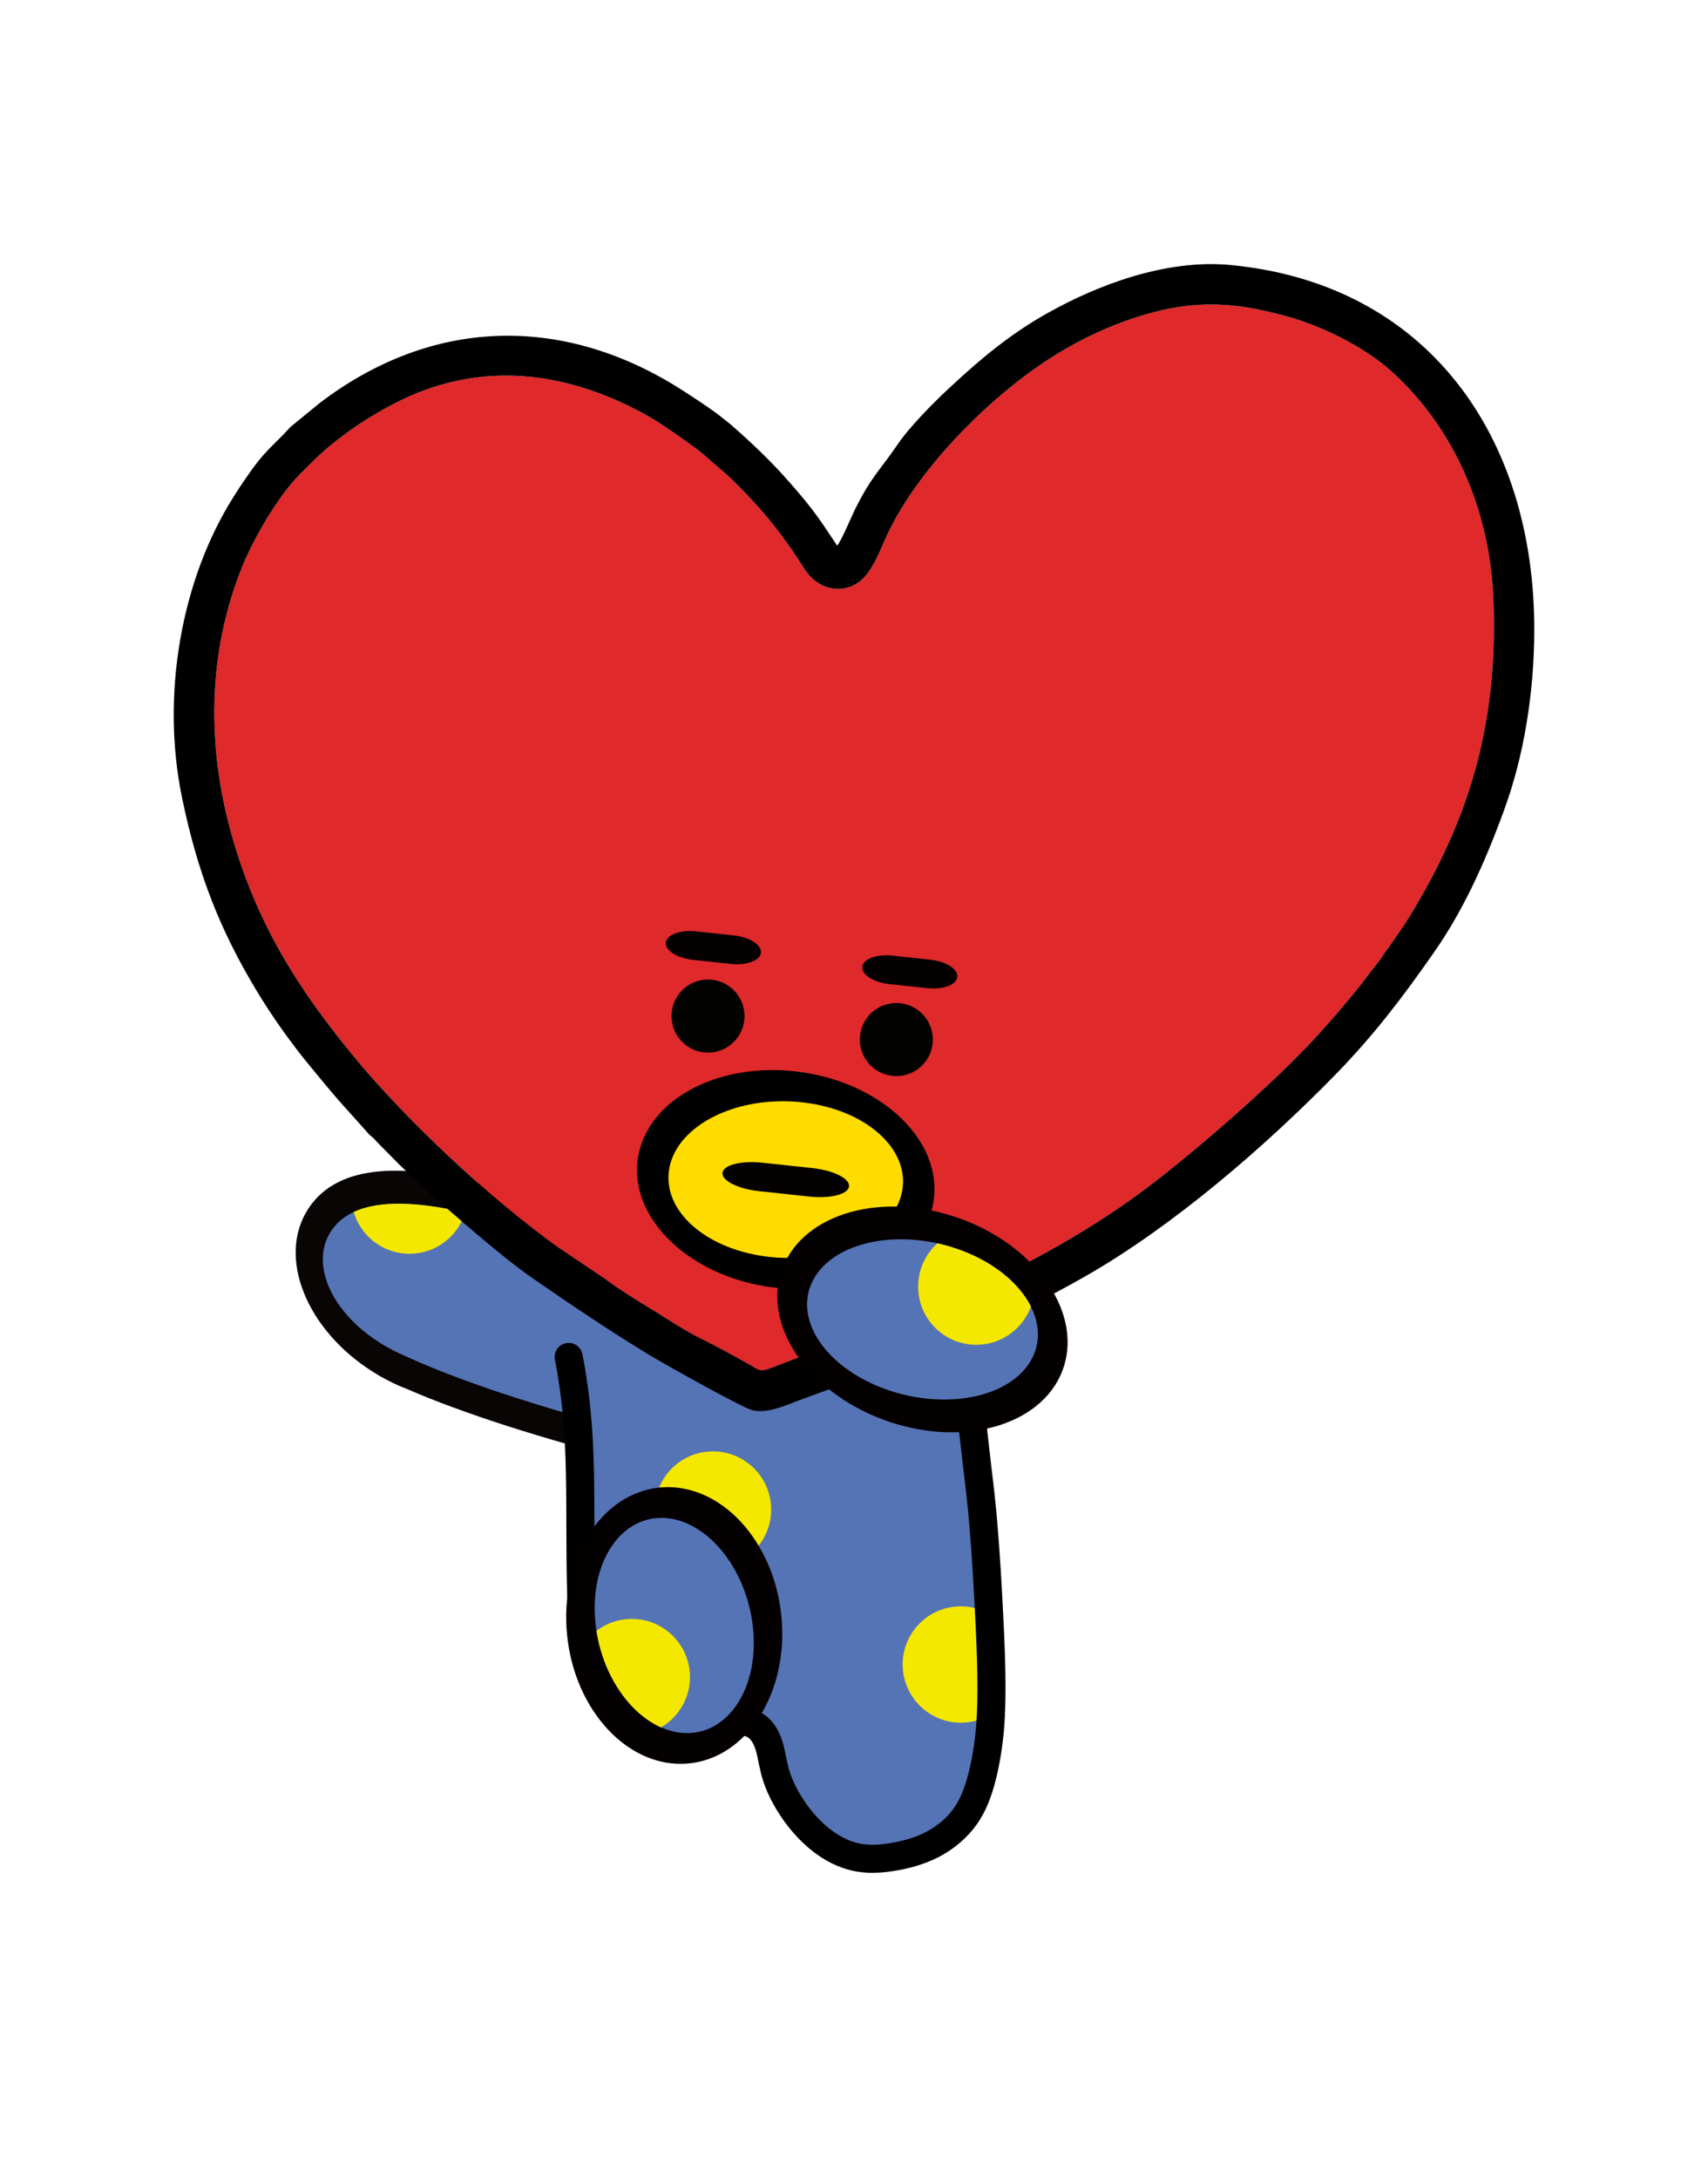 <svg width="309" height="394" viewBox="0 0 309 394" fill="none" xmlns="http://www.w3.org/2000/svg">
<g id="bear 3">
<rect width="309" height="394" fill="white"/>
<g id="armLBear3">
<g id="_2379167826896">
<path id="Vector" fill-rule="evenodd" clip-rule="evenodd" d="M69.882 249.476C69.105 249.074 68.341 248.63 67.578 248.144C55.409 240.539 50.108 227.326 55.742 218.624C66.898 201.415 106.432 221.025 119.518 226.716C128.648 239.636 127.205 252.252 115.216 264.562C97.593 260.024 83.744 255.569 73.67 251.197C72.393 250.712 71.144 250.142 69.896 249.476H69.882Z" fill="#090505"/>
<g id="Group">
<path id="Vector_2" fill-rule="evenodd" clip-rule="evenodd" d="M72.213 244.716C72.032 244.633 71.852 244.549 71.672 244.452H71.644C71.047 244.147 70.451 243.842 69.854 243.495C60.099 237.929 55.728 228.45 60.099 222.33C69.701 208.868 110.304 228.395 120.156 232.683C145.106 254.556 144.051 263.507 116.978 259.538C97.399 254.486 82.481 249.546 72.213 244.716Z" fill="#5574B5"/>
<path id="Vector_3" fill-rule="evenodd" clip-rule="evenodd" d="M63.998 219.166C68.883 216.89 76.265 217.445 84.16 219.291C82.967 223.177 79.554 226.174 75.266 226.66C70.104 227.229 65.4 223.982 63.998 219.166Z" fill="#F5E800"/>
</g>
</g>
</g>
<g id="bodyBear3">
<g id="_2379167825552">
<g id="Group_2">
<path id="Vector_4" fill-rule="evenodd" clip-rule="evenodd" d="M140.554 321.492C141.234 323.504 142.386 325.669 143.787 327.654C145.203 329.639 146.868 331.443 148.714 332.858C150.559 334.274 152.585 335.301 154.667 335.787C156.748 336.272 158.913 336.203 161.313 335.828C163.714 335.454 166.35 334.76 168.723 333.525C171.096 332.289 173.192 330.499 174.662 328.417C176.133 326.322 176.994 323.934 177.674 321.27C178.354 318.591 178.839 315.649 179.103 312.568C179.367 309.487 179.394 306.281 179.353 302.895C179.297 299.508 179.158 295.928 178.909 291.223C178.673 286.518 178.326 280.675 177.951 276.234C177.59 271.793 177.216 268.767 176.813 265.423C176.425 262.064 176.008 258.4 175.606 254.722C175.19 251.045 174.787 247.367 174.191 243.259C173.608 239.151 172.845 234.612 171.096 231.518C169.348 228.437 166.614 226.785 159.884 226.16C153.154 225.522 142.428 225.897 132.783 227.659C123.139 229.422 112.857 227.118 104.309 230.268C98.065 229.047 103.962 248.644 104.517 254.542C104.753 257.012 105.364 276.303 105.142 276.886C103.823 280.259 104.573 283.257 104.656 289.405C104.753 295.539 106.224 299.897 108.847 304.491C111.483 309.084 114.952 312.332 118.435 313.512C121.918 314.678 125.401 313.762 127.954 312.97C130.494 312.166 132.104 311.458 133.547 311.333C134.976 311.194 136.239 311.61 137.196 312.429C138.14 313.262 138.806 314.483 139.236 316.038C139.666 317.578 139.874 319.466 140.554 321.492Z" fill="#5574B5"/>
<path id="Vector_5" fill-rule="evenodd" clip-rule="evenodd" d="M179.269 310C179.38 307.711 179.38 305.351 179.353 302.895C179.297 299.647 179.172 296.233 178.936 291.806C177.091 290.779 174.926 290.293 172.664 290.543C166.892 291.181 162.729 296.386 163.367 302.159C164.019 307.933 169.223 312.096 174.995 311.458C176.564 311.277 178.007 310.764 179.269 310Z" fill="#F5E800"/>
<path id="Vector_6" d="M130.153 283.449C135.93 282.805 140.092 277.599 139.448 271.821C138.804 266.043 133.599 261.881 127.822 262.524C122.045 263.168 117.883 268.374 118.527 274.152C119.17 279.93 124.375 284.092 130.153 283.449Z" fill="#F5E800"/>
</g>
<path id="Vector_7" d="M102.88 245.382C105.752 260.01 104.698 272.251 105.142 288.1C105.35 295.553 106.224 299.897 108.847 304.491C111.483 309.084 114.952 312.332 118.435 313.512C121.918 314.678 125.401 313.762 127.954 312.97C130.494 312.166 132.103 311.458 133.547 311.333C134.976 311.194 136.239 311.61 137.196 312.429C138.14 313.262 138.806 314.483 139.236 316.038C139.666 317.578 139.874 319.466 140.554 321.492C141.234 323.504 142.386 325.669 143.787 327.654C145.203 329.639 146.868 331.443 148.714 332.858C150.559 334.274 152.585 335.301 154.667 335.787C156.748 336.272 158.913 336.203 161.313 335.828C163.714 335.454 166.35 334.76 168.723 333.525C171.096 332.289 173.192 330.499 174.662 328.417C176.133 326.322 176.994 323.934 177.674 321.27C178.354 318.591 178.839 315.649 179.103 312.568C179.367 309.487 179.394 306.281 179.353 302.895C179.297 299.508 179.158 295.928 178.909 291.223C178.673 286.518 178.326 280.675 177.951 276.234C177.59 271.793 177.216 268.767 176.813 265.423C176.425 262.064 176.008 258.4 175.606 254.722C175.19 251.045 174.787 247.367 174.191 243.259C173.608 239.151 172.845 234.612 171.096 231.518C169.348 228.437 166.614 226.785 159.884 226.16C153.154 225.522 142.428 225.897 132.783 227.659" stroke="black" stroke-width="5.08" stroke-linecap="round" stroke-linejoin="round"/>
</g>
</g>
<g id="legLBear3">
<g id="asas">
<path id="Vector_8" d="M102.585 295.585C103.931 309.372 113.704 319.815 124.414 318.909C135.124 318.004 142.715 306.092 141.369 292.304C140.023 278.516 130.249 268.074 119.54 268.979C108.83 269.885 101.239 281.797 102.585 295.585Z" fill="#040002"/>
<path id="Vector_9" d="M107.852 294.548C109.375 305.287 116.934 313.724 124.735 313.391C132.536 313.057 137.625 304.081 136.102 293.341C134.579 282.601 127.02 274.165 119.219 274.498C111.417 274.831 106.328 283.808 107.852 294.548Z" fill="#5574B5"/>
<path id="Vector_10" fill-rule="evenodd" clip-rule="evenodd" d="M119.587 312.374C113.925 309.862 109.18 303.089 107.903 294.915C109.374 293.79 111.164 293.027 113.134 292.819C118.907 292.167 124.111 296.33 124.763 302.104C125.235 306.378 123.084 310.334 119.587 312.374Z" fill="#F5E800"/>
</g>
</g>
<g id="heardBear3">
<g id="Group_3">
<path id="Vector_11" fill-rule="evenodd" clip-rule="evenodd" d="M270.188 108.596C269.48 89.929 261.362 75.704 251.51 66.946C247.305 63.213 240.145 59.271 233.082 57.287C224.992 55.038 217.874 54.025 208.549 56.496C200.708 58.591 193.77 62.13 187.914 66.169C177.715 73.206 166.031 85.113 160.62 96.452C159.149 99.561 157.858 103.502 155.319 105.306C152.308 107.444 147.978 106.694 145.605 102.975C141.526 96.563 137.89 92.052 132.423 86.709C131.215 85.53 129.8 84.405 128.537 83.281C127.066 81.977 126.206 81.269 124.61 80.145C121.793 78.174 119.365 76.37 116.132 74.621C103.032 67.599 87.227 64.587 71.02 73.136C67.703 74.885 64.692 76.772 61.875 78.909C58.406 81.519 57.102 82.92 54.188 85.835C50.524 89.485 45.82 97.271 43.503 103.252C37.786 117.95 37.106 134.687 42.226 152.091C47.027 168.37 54.854 179.862 63.707 190.687C73.309 202.456 89.156 217.223 100.993 225.578L109.499 231.309C112.219 233.308 115.036 235.07 118.088 236.916C120.989 238.679 123.708 240.566 126.83 242.093C130.064 243.689 132.95 245.299 135.989 247.006C136.808 247.464 137.404 248.088 138.723 247.658C139.611 247.367 140.527 246.978 141.512 246.617L168.918 236.139C182.919 230.463 196.379 223.163 207.452 214.822C216.347 208.118 230.598 195.739 238.258 187.342C240.7 184.664 242.782 182.221 244.946 179.612C246.084 178.224 247.056 176.947 248.124 175.518C248.624 174.852 249.179 174.227 249.678 173.533C250.206 172.798 250.566 172.145 251.121 171.465L254.077 167.205C265.275 149.482 271.076 131.898 270.188 108.596Z" fill="#DF292B"/>
<path id="Vector_12" fill-rule="evenodd" clip-rule="evenodd" d="M270.188 108.596C271.076 131.898 265.275 149.482 254.077 167.205L251.121 171.465C250.566 172.145 250.206 172.798 249.678 173.533C249.179 174.227 248.624 174.852 248.124 175.518C247.056 176.947 246.084 178.224 244.946 179.612C242.782 182.221 240.7 184.664 238.258 187.342C230.598 195.739 216.347 208.118 207.452 214.822C196.379 223.163 182.919 230.463 168.918 236.139L141.512 246.617C140.526 246.978 139.611 247.367 138.723 247.658C137.404 248.088 136.808 247.464 135.989 247.006C132.95 245.299 130.064 243.689 126.83 242.093C123.708 240.566 120.988 238.679 118.088 236.916C115.036 235.07 112.219 233.308 109.499 231.309L100.993 225.578C89.156 217.223 73.309 202.456 63.707 190.687C54.854 179.862 47.027 168.37 42.226 152.091C37.106 134.687 37.786 117.95 43.503 103.252C45.82 97.271 50.524 89.485 54.188 85.835C57.102 82.92 58.406 81.519 61.875 78.909C64.692 76.772 67.703 74.885 71.02 73.136C87.227 64.587 103.032 67.599 116.132 74.621C119.365 76.37 121.793 78.174 124.61 80.145C126.206 81.269 127.066 81.977 128.537 83.281C129.8 84.405 131.215 85.53 132.423 86.709C137.89 92.052 141.526 96.563 145.605 102.975C147.978 106.694 152.308 107.444 155.319 105.306C157.858 103.502 159.149 99.561 160.62 96.452C166.031 85.113 177.715 73.205 187.914 66.169C193.77 62.13 200.708 58.591 208.549 56.496C217.874 54.025 224.992 55.038 233.082 57.287C240.145 59.271 247.305 63.213 251.51 66.946C261.362 75.704 269.48 89.929 270.188 108.596ZM52.536 77.216C49.109 81.005 48.096 81.186 44.502 86.432C43.655 87.653 43.1 88.5 42.295 89.776C32.832 104.696 29.085 125.541 32.915 144.166C35.76 157.989 39.853 168.259 46.403 179.126C49.178 183.748 52.814 188.855 56.116 192.824C57.976 195.059 59.572 197.057 61.459 199.195L66.801 205.162L67.55 205.801C67.856 206.106 67.911 206.189 68.147 206.453L71.921 210.27C73.656 211.977 75.349 213.642 77.084 215.183C81.996 219.554 90.793 227.298 96.233 231.06C103.518 236.097 109.554 240.178 117.089 244.799C119.587 246.326 134.324 254.625 136.183 255.042C138.889 255.638 142.15 254.126 144.537 253.237C147.173 252.266 149.685 251.364 152.335 250.365C168.21 244.383 181.392 239.317 196.212 230.879C212.337 221.692 229.016 207.202 241.574 194.351C248.554 187.203 253.786 180.306 259.336 172.353C264.582 164.859 268.495 156.435 272.2 146.248C275.655 136.755 277.528 125.486 277.57 114.189C277.722 78.937 258.212 51.291 222.564 47.919C210.894 46.822 198.53 51.569 189.635 56.551C182.822 60.354 177.507 64.809 172.109 69.819C169.167 72.525 164.658 77.05 162.451 80.284C159.121 85.183 157.692 86.043 154.625 92.233C154.153 93.177 152.141 97.965 151.447 98.672C148.2 93.732 146.951 91.914 143.024 87.431C139.638 83.545 135.947 80.02 132.103 76.689C131.646 76.273 131.271 76.064 130.827 75.676C129.342 74.385 124.291 71.068 122.501 69.972C101.409 56.912 78.083 57.481 57.865 72.859L52.536 77.216Z" fill="black"/>
</g>
<g id="eyeLBear3">
<path id="Vector_13" d="M128.819 190.307C132.445 189.903 135.057 186.636 134.653 183.01C134.249 179.384 130.982 176.772 127.357 177.175C123.731 177.579 121.12 180.846 121.524 184.472C121.927 188.098 125.194 190.711 128.819 190.307Z" fill="#020201"/>
<path id="Vector_14" d="M132.751 169.155L125.928 168.423C123.063 168.116 120.616 169.02 120.464 170.443C120.311 171.865 122.511 173.268 125.376 173.575L132.199 174.306C135.064 174.613 137.511 173.709 137.663 172.286C137.816 170.864 135.616 169.462 132.751 169.155Z" fill="#040002"/>
</g>
<g id="mouth">
<path id="Vector_15" d="M139.197 232.733C153.967 234.88 167.263 227.926 168.894 217.201C170.524 206.476 159.873 196.041 145.102 193.894C130.332 191.746 117.037 198.7 115.406 209.425C113.775 220.151 124.427 230.586 139.197 232.733Z" fill="black"/>
<path id="Vector_16" d="M139.379 227.31C150.999 228.517 161.659 223.229 163.189 215.499C164.719 207.768 156.54 200.524 144.92 199.317C133.301 198.11 122.641 203.398 121.111 211.128C119.581 218.858 127.76 226.103 139.379 227.31Z" fill="#FEDC00"/>
<path id="Vector_17" d="M146.971 211.228L137.89 210.255C134.076 209.846 130.861 210.668 130.708 212.09C130.556 213.513 133.524 214.997 137.338 215.406L146.419 216.38C150.233 216.788 153.449 215.967 153.601 214.544C153.754 213.122 150.785 211.637 146.971 211.228Z" fill="#040002"/>
</g>
<g id="eyeRBear3">
<path id="Vector_18" d="M162.891 194.555C166.517 194.151 169.128 190.884 168.724 187.258C168.321 183.632 165.054 181.02 161.429 181.423C157.803 181.827 155.191 185.094 155.595 188.72C155.999 192.346 159.266 194.958 162.891 194.555Z" fill="#020201"/>
<path id="Vector_19" d="M168.284 173.542L161.462 172.811C158.596 172.503 156.15 173.408 155.997 174.83C155.845 176.253 158.044 177.655 160.91 177.962L167.732 178.693C170.598 179 173.044 178.096 173.197 176.674C173.349 175.251 171.15 173.849 168.284 173.542Z" fill="#040002"/>
</g>
</g>
<g id="armRBear3">
<g id="_2379067044928">
<path id="Vector_20" d="M159.866 256.75C173.837 261.901 188.307 257.95 192.185 247.923C196.063 237.897 187.881 225.593 173.909 220.441C159.938 215.29 145.468 219.242 141.59 229.268C137.712 239.294 145.894 251.598 159.866 256.75Z" fill="#040002"/>
<path id="Vector_21" d="M161.199 251.548C172.293 255.134 183.833 252.244 186.975 245.091C190.116 237.939 183.67 229.233 172.576 225.646C161.482 222.06 149.942 224.95 146.8 232.103C143.659 239.255 150.105 247.961 161.199 251.548Z" fill="#5574B5"/>
<path id="Vector_22" fill-rule="evenodd" clip-rule="evenodd" d="M172.581 225.647C179.283 227.812 184.293 231.851 186.513 236.278C185.181 239.9 181.892 242.662 177.785 243.12C172.012 243.758 166.808 239.609 166.17 233.821C165.782 230.324 167.155 227.021 169.598 224.828C170.583 225.05 171.582 225.314 172.581 225.647Z" fill="#F5E800"/>
</g>
</g>
</g>
</svg>
